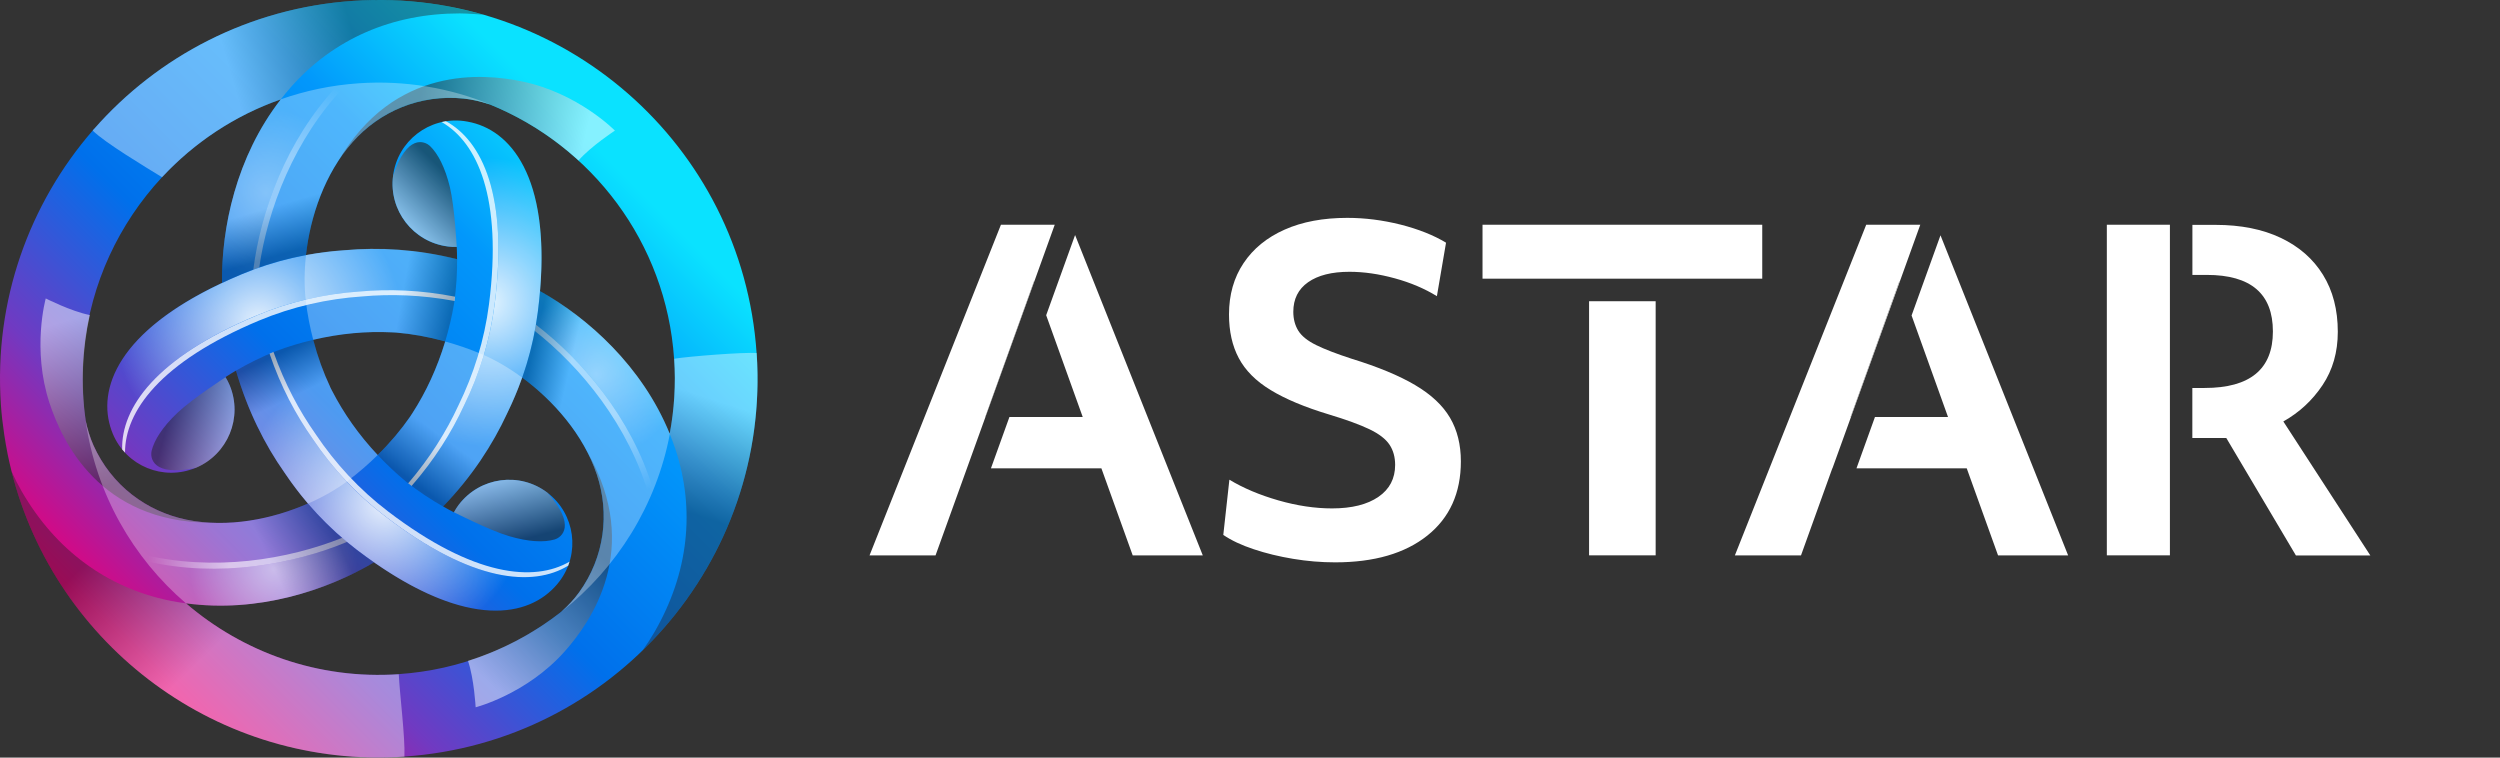 <svg width="198" height="60" viewBox="0 0 198 60" fill="none" xmlns="http://www.w3.org/2000/svg">
<rect x="0" y="0" width="198" height="60" fill="#333333" stroke="none"/>
<path d="M59.923 27.965C58.799 11.433 44.49 -1.053 27.964 0.071C19.729 0.631 12.5 4.466 7.453 10.211L7.438 10.201C7.402 10.247 7.371 10.293 7.34 10.339C2.329 16.12 -0.489 23.801 0.07 32.036C0.122 32.822 0.214 33.592 0.327 34.357C0.327 34.393 0.337 34.424 0.342 34.459C0.419 34.963 0.507 35.466 0.604 35.959C0.604 35.969 0.604 35.979 0.609 35.984C0.702 36.431 0.799 36.878 0.912 37.319C4.378 51.135 17.321 60.921 32.035 59.919C48.562 58.795 61.053 44.486 59.929 27.955L59.923 27.965ZM53.393 28.412C53.532 30.445 53.403 32.437 53.039 34.357C53.039 34.346 53.028 34.336 53.028 34.326C50.852 29.012 46.549 25.172 42.77 23.052C43.535 14.046 40.481 10.247 37.02 9.631C36.928 9.61 36.83 9.595 36.738 9.585C33.991 9.231 31.481 11.171 31.131 13.918C30.777 16.665 32.718 19.175 35.465 19.524C35.706 19.555 35.942 19.566 36.173 19.56C36.189 19.863 36.199 20.187 36.199 20.526C33 19.735 30.012 19.576 27.286 19.822C26.264 19.889 25.248 20.017 24.231 20.207C24.57 17.168 25.715 13.749 27.928 11.253C30.069 8.835 33.252 7.454 36.722 7.808C37.38 7.875 38.083 8.039 38.715 8.25C38.745 8.26 38.776 8.27 38.802 8.276C46.842 11.551 52.761 19.186 53.388 28.412H53.393ZM32.482 32.991C32.482 32.991 32.482 32.996 32.477 33.001C31.763 34.033 30.911 35.05 29.91 36.036C28.41 34.444 27.209 32.724 26.295 30.948C26.249 30.85 26.198 30.763 26.151 30.665C26.151 30.665 26.151 30.66 26.151 30.655C25.617 29.52 25.16 28.273 24.806 26.912C26.937 26.409 29.026 26.224 31.024 26.322C31.131 26.327 31.234 26.332 31.342 26.337H31.352C32.605 26.44 33.909 26.671 35.259 27.041C34.628 29.135 33.745 31.04 32.661 32.719C32.605 32.806 32.548 32.894 32.487 32.986L32.482 32.991ZM22.234 7.87C22.234 7.87 22.224 7.885 22.219 7.891C18.702 12.429 17.531 18.072 17.583 22.405C9.399 26.245 7.643 30.789 8.834 34.095C8.865 34.187 8.901 34.275 8.937 34.362C10.005 36.914 12.941 38.12 15.493 37.052C18.045 35.984 19.251 33.048 18.183 30.496C18.091 30.275 17.978 30.065 17.86 29.864C18.117 29.695 18.394 29.526 18.692 29.351C19.605 32.519 20.956 35.194 22.532 37.432C23.102 38.279 23.718 39.096 24.39 39.881C21.587 41.108 18.055 41.827 14.784 41.16C11.622 40.513 8.834 38.449 7.402 35.266C7.13 34.66 6.919 33.972 6.786 33.32C6.703 32.75 6.637 32.175 6.596 31.59C5.867 20.844 12.531 11.279 22.234 7.87ZM31.588 53.394C25.207 53.83 19.241 51.654 14.733 47.782C20.422 48.558 25.895 46.751 29.622 44.538C37.041 49.708 41.857 48.958 44.126 46.273C44.188 46.201 44.249 46.124 44.306 46.047C45.984 43.845 45.558 40.703 43.356 39.024C41.153 37.345 38.011 37.771 36.332 39.974C36.189 40.163 36.06 40.369 35.947 40.574C35.675 40.436 35.388 40.282 35.095 40.112C37.385 37.735 39.012 35.224 40.162 32.74C40.614 31.821 41.01 30.876 41.353 29.9C43.818 31.718 46.21 34.413 47.268 37.581C48.29 40.641 47.899 44.091 45.856 46.92C45.471 47.454 44.978 47.983 44.48 48.424C44.475 48.429 44.465 48.44 44.46 48.445C40.886 51.253 36.461 53.06 31.594 53.389L31.588 53.394Z" fill="url(#paint0_linear_432_356)"/>
<path style="mix-blend-mode:overlay" opacity="0.9" d="M37.021 9.626C36.928 9.605 36.831 9.59 36.738 9.58C36.251 9.518 35.773 9.528 35.316 9.605C38.186 11.166 40.276 15.515 39.177 24.099C38.813 26.943 37.965 29.644 36.749 32.129C35.758 34.264 34.413 36.416 32.605 38.484C33.473 39.137 34.32 39.681 35.096 40.122C37.385 37.745 39.013 35.235 40.163 32.75C41.385 30.27 42.227 27.564 42.591 24.72C43.901 14.503 40.687 10.283 37.021 9.631V9.626Z" fill="url(#paint1_radial_432_356)"/>
<g style="mix-blend-mode:overlay" opacity="0.8">
<path d="M39.176 24.094C40.275 15.515 38.185 11.161 35.315 9.6C35.202 9.616 35.094 9.641 34.981 9.667C37.79 11.284 39.812 15.627 38.729 24.094C38.365 26.938 37.517 29.639 36.301 32.123C35.346 34.187 34.052 36.267 32.332 38.274C32.424 38.346 32.512 38.413 32.604 38.479C34.411 36.41 35.757 34.254 36.747 32.123C37.969 29.644 38.811 26.938 39.176 24.094Z" fill="white"/>
</g>
<path style="mix-blend-mode:overlay" opacity="0.5" d="M28.266 43.557C27.994 43.352 27.737 43.136 27.475 42.92C23.24 44.687 17.371 45.795 11.539 44.44C12.494 45.657 13.557 46.781 14.727 47.782C20.416 48.558 25.889 46.75 29.616 44.538C29.175 44.23 28.723 43.901 28.261 43.552L28.266 43.557Z" fill="url(#paint2_radial_432_356)"/>
<path style="mix-blend-mode:overlay" opacity="0.6" d="M27.481 42.921C27.352 42.813 27.219 42.705 27.096 42.597C22.829 44.302 16.93 45.323 11.113 43.87C11.257 44.06 11.401 44.255 11.544 44.44C17.372 45.796 23.245 44.687 27.481 42.921Z" fill="url(#paint3_linear_432_356)"/>
<path style="mix-blend-mode:overlay" opacity="0.9" d="M8.839 34.1C8.87 34.193 8.906 34.28 8.942 34.367C9.132 34.819 9.378 35.225 9.676 35.589C9.594 32.324 12.315 28.335 20.293 24.997C22.937 23.894 25.699 23.273 28.461 23.088C30.803 22.877 33.344 22.964 36.039 23.498C36.168 22.42 36.219 21.414 36.209 20.526C33.01 19.73 30.017 19.576 27.291 19.822C24.534 20.007 21.767 20.628 19.122 21.732C9.619 25.706 7.571 30.599 8.839 34.105V34.1Z" fill="url(#paint4_radial_432_356)"/>
<g style="mix-blend-mode:overlay" opacity="0.8">
<path d="M20.293 25.003C12.315 28.34 9.593 32.329 9.676 35.594C9.748 35.681 9.825 35.764 9.902 35.846C9.896 32.606 12.648 28.684 20.519 25.388C23.163 24.284 25.925 23.663 28.687 23.478C30.951 23.272 33.4 23.355 35.998 23.837C36.014 23.724 36.029 23.611 36.039 23.498C33.344 22.97 30.802 22.877 28.461 23.088C25.704 23.272 22.937 23.894 20.293 24.997V25.003Z" fill="white"/>
</g>
<path style="mix-blend-mode:overlay" opacity="0.4" d="M42.601 24.715C42.56 25.054 42.504 25.383 42.447 25.716C46.093 28.499 49.989 33.032 51.735 38.757C52.31 37.319 52.751 35.836 53.034 34.321C50.862 29.007 46.56 25.172 42.781 23.052C42.735 23.591 42.678 24.14 42.606 24.715H42.601Z" fill="url(#paint5_radial_432_356)"/>
<path style="mix-blend-mode:overlay" opacity="0.5" d="M42.447 25.716C42.416 25.881 42.39 26.05 42.359 26.214C45.969 29.059 49.804 33.654 51.452 39.419C51.549 39.198 51.642 38.978 51.729 38.757C49.983 33.032 46.092 28.504 42.441 25.716H42.447Z" fill="url(#paint6_linear_432_356)"/>
<path style="mix-blend-mode:overlay" opacity="0.9" d="M44.126 46.268C44.187 46.196 44.249 46.119 44.305 46.042C44.603 45.652 44.829 45.231 44.998 44.8C42.211 46.504 37.4 46.14 30.515 40.898C28.235 39.163 26.315 37.078 24.775 34.778C23.42 32.853 22.229 30.614 21.34 28.011C20.344 28.437 19.446 28.899 18.676 29.351C19.59 32.519 20.95 35.189 22.526 37.427C24.067 39.727 25.987 41.806 28.266 43.547C36.46 49.79 41.723 49.117 44.12 46.268H44.126Z" fill="url(#paint7_radial_432_356)"/>
<g style="mix-blend-mode:overlay" opacity="0.8">
<path d="M30.519 40.898C37.399 46.14 42.215 46.504 45.002 44.8C45.044 44.692 45.079 44.584 45.11 44.481C42.307 46.109 37.532 45.683 30.745 40.513C28.465 38.777 26.545 36.693 25.005 34.393C23.696 32.534 22.541 30.373 21.663 27.883C21.555 27.929 21.452 27.97 21.35 28.016C22.238 30.619 23.429 32.858 24.784 34.783C26.325 37.083 28.245 39.162 30.524 40.903L30.519 40.898Z" fill="white"/>
</g>
<path style="mix-blend-mode:overlay" opacity="0.3" d="M19.117 21.722C19.43 21.593 19.743 21.475 20.061 21.357C20.647 16.808 22.623 11.166 26.71 6.797C25.18 7.018 23.676 7.377 22.218 7.885C18.701 12.424 17.53 18.066 17.582 22.399C18.069 22.168 18.578 21.942 19.112 21.722H19.117Z" fill="url(#paint8_radial_432_356)"/>
<path style="mix-blend-mode:overlay" opacity="0.4" d="M20.061 21.357C20.22 21.301 20.374 21.239 20.533 21.183C21.19 16.634 23.254 11.017 27.418 6.705C27.181 6.73 26.945 6.761 26.709 6.792C22.622 11.166 20.646 16.803 20.061 21.352V21.357Z" fill="url(#paint9_linear_432_356)"/>
<path style="mix-blend-mode:multiply" opacity="0.4" d="M27.963 0.071C19.728 0.631 12.5 4.466 7.453 10.211C7.417 10.252 7.376 10.298 7.34 10.339C8.32 11.315 11.534 13.235 12.833 14.036C15.39 11.289 18.599 9.143 22.239 7.87C22.491 7.541 22.758 7.218 23.035 6.905C26.423 3.08 31.049 1.062 36.419 1.062C37.015 1.062 38.232 1.16 38.257 1.16C35.002 0.225 31.537 -0.175 27.963 0.071Z" fill="url(#paint10_linear_432_356)"/>
<path style="mix-blend-mode:multiply" opacity="0.4" d="M31.588 53.399C25.207 53.835 19.241 51.658 14.733 47.787C14.312 47.731 13.891 47.664 13.47 47.577C8.464 46.555 4.398 43.557 1.718 38.91C1.42 38.392 1.153 37.868 0.912 37.329C4.378 51.145 17.321 60.931 32.03 59.929C32.097 58.415 31.65 54.898 31.583 53.399H31.588Z" fill="url(#paint11_linear_432_356)"/>
<path style="mix-blend-mode:multiply" opacity="0.4" d="M59.924 27.965C59 27.872 54.502 28.227 53.393 28.412C53.532 30.445 53.404 32.437 53.039 34.357C53.193 34.737 53.342 35.127 53.475 35.522C55.093 40.369 54.528 45.385 51.848 50.036C51.555 50.545 51.237 51.032 50.903 51.499C50.898 51.51 50.888 51.52 50.883 51.525C50.883 51.525 50.898 51.515 50.903 51.505C56.998 45.575 60.545 37.114 59.924 27.97V27.965Z" fill="url(#paint12_linear_432_356)"/>
<path style="mix-blend-mode:multiply" opacity="0.5" d="M36.728 7.803C37.385 7.87 38.088 8.034 38.72 8.245C38.751 8.255 38.782 8.265 38.807 8.27C41.395 9.323 43.762 10.832 45.805 12.696C45.805 12.696 45.815 12.701 45.82 12.706C46.806 11.582 48.701 10.345 48.701 10.345C48.701 10.345 45.8 7.377 41.359 6.453C38.253 5.806 31.245 5.185 26.824 12.706C26.824 12.706 26.84 12.691 26.865 12.665C27.194 12.172 27.538 11.69 27.933 11.248C30.074 8.83 33.257 7.449 36.728 7.803Z" fill="url(#paint13_linear_432_356)"/>
<path style="mix-blend-mode:multiply" opacity="0.5" d="M45.856 46.925C45.471 47.459 44.978 47.987 44.48 48.429C44.459 48.45 44.434 48.47 44.413 48.491C42.206 50.206 39.716 51.499 37.082 52.336C37.077 52.336 37.072 52.336 37.066 52.341C37.549 53.758 37.672 56.017 37.672 56.017C37.672 56.017 41.692 54.99 44.711 51.607C46.821 49.24 50.867 43.48 46.565 35.892C46.565 35.892 46.57 35.917 46.58 35.948C46.847 36.477 47.088 37.021 47.273 37.581C48.295 40.641 47.904 44.091 45.861 46.92L45.856 46.925Z" fill="url(#paint14_linear_432_356)"/>
<path style="mix-blend-mode:multiply" opacity="0.5" d="M7.413 35.276C7.14 34.67 6.93 33.982 6.796 33.33C6.791 33.299 6.781 33.268 6.776 33.237C6.396 30.47 6.519 27.667 7.11 24.966C7.11 24.961 7.11 24.956 7.11 24.951C5.641 24.663 3.624 23.637 3.624 23.637C3.624 23.637 2.504 27.636 3.927 31.939C4.923 34.952 7.885 41.334 16.608 41.401C16.608 41.401 16.582 41.396 16.551 41.385C15.961 41.349 15.37 41.288 14.79 41.17C11.628 40.523 8.84 38.459 7.407 35.276H7.413Z" fill="url(#paint15_linear_432_356)"/>
<path style="mix-blend-mode:multiply" opacity="0.6" d="M35.465 19.519C35.706 19.55 35.942 19.56 36.173 19.555C36.173 19.555 36.014 16.439 35.634 14.837C35.249 13.24 34.684 12.177 34.068 11.577C33.622 11.145 32.22 10.611 31.132 13.908C30.777 16.654 32.718 19.165 35.465 19.514V19.519Z" fill="url(#paint16_linear_432_356)"/>
<path style="mix-blend-mode:multiply" opacity="0.5" d="M18.189 30.506C18.097 30.285 17.984 30.075 17.866 29.875C17.866 29.875 15.242 31.569 14.051 32.698C12.86 33.828 12.223 34.849 12.013 35.686C11.864 36.287 12.1 37.766 15.499 37.062C18.051 35.994 19.257 33.058 18.189 30.506Z" fill="url(#paint17_linear_432_356)"/>
<path style="mix-blend-mode:multiply" opacity="0.6" d="M36.338 39.968C36.194 40.158 36.066 40.364 35.953 40.569C35.953 40.569 38.731 41.991 40.307 42.458C41.883 42.926 43.084 42.967 43.911 42.73C44.507 42.561 45.667 41.611 43.362 39.024C41.159 37.345 38.017 37.771 36.338 39.974V39.968Z" fill="url(#paint18_linear_432_356)"/>
<path style="mix-blend-mode:multiply" opacity="0.3" d="M35.261 27.046C34.629 29.141 33.746 31.045 32.663 32.724C32.606 32.812 32.55 32.899 32.488 32.991C32.488 32.991 32.488 32.996 32.483 33.001C31.769 34.033 30.917 35.05 29.916 36.036C30.604 36.765 31.343 37.473 32.16 38.146C33.186 38.952 34.188 39.604 35.096 40.117C37.386 37.74 39.014 35.23 40.164 32.745C40.615 31.826 41.011 30.881 41.355 29.906C40.297 29.13 39.229 28.509 38.243 28.088C37.227 27.652 36.231 27.313 35.255 27.046H35.261Z" fill="url(#paint19_linear_432_356)"/>
<path style="mix-blend-mode:multiply" opacity="0.3" d="M14.734 47.787C20.422 48.563 25.895 46.755 29.623 44.543C29.181 44.235 28.73 43.906 28.267 43.557C26.83 42.458 25.536 41.226 24.386 39.886C21.583 41.113 18.051 41.832 14.78 41.164C11.618 40.518 8.83 38.454 7.397 35.27C7.125 34.665 6.915 33.977 6.781 33.325C7.608 39.126 10.534 44.188 14.729 47.787H14.734Z" fill="url(#paint20_linear_432_356)"/>
<path style="mix-blend-mode:multiply" opacity="0.3" d="M29.915 36.036C28.416 34.444 27.215 32.724 26.301 30.948C26.255 30.85 26.203 30.763 26.157 30.666C26.157 30.666 26.157 30.66 26.157 30.655C25.623 29.521 25.166 28.273 24.812 26.913C23.837 27.144 22.856 27.431 21.87 27.801C20.659 28.283 19.596 28.828 18.697 29.351C19.611 32.519 20.961 35.194 22.538 37.432C23.108 38.279 23.724 39.096 24.396 39.881C25.598 39.358 26.671 38.736 27.528 38.095C28.411 37.432 29.202 36.739 29.92 36.031L29.915 36.036Z" fill="url(#paint21_linear_432_356)"/>
<path style="mix-blend-mode:multiply" opacity="0.3" d="M22.22 7.891C18.703 12.429 17.532 18.072 17.584 22.405C18.071 22.174 18.585 21.948 19.119 21.722C20.787 21.024 22.502 20.52 24.232 20.197C24.571 17.158 25.716 13.738 27.929 11.243C30.07 8.825 33.253 7.444 36.724 7.798C37.381 7.865 38.084 8.029 38.716 8.24C38.746 8.25 38.777 8.26 38.803 8.265C35.604 6.961 32.072 6.345 28.401 6.597C26.245 6.746 24.181 7.182 22.23 7.87C22.225 7.875 22.22 7.885 22.215 7.891H22.22Z" fill="url(#paint22_linear_432_356)"/>
<path style="mix-blend-mode:multiply" opacity="0.3" d="M53.034 34.316C50.858 29.002 46.555 25.162 42.776 23.041C42.73 23.581 42.674 24.135 42.597 24.715C42.366 26.507 41.945 28.242 41.359 29.906C43.824 31.723 46.216 34.419 47.274 37.586C48.295 40.646 47.905 44.096 45.862 46.925C45.477 47.459 44.984 47.988 44.486 48.43C44.481 48.435 44.471 48.445 44.465 48.45C48.871 44.99 51.987 39.999 53.055 34.352C53.055 34.342 53.045 34.331 53.045 34.321L53.034 34.316Z" fill="url(#paint23_linear_432_356)"/>
<path style="mix-blend-mode:multiply" opacity="0.3" d="M24.216 23.811C24.35 24.91 24.55 25.937 24.807 26.912C26.937 26.409 29.027 26.224 31.024 26.322C31.132 26.327 31.235 26.332 31.342 26.337H31.353C32.605 26.44 33.909 26.671 35.26 27.041C35.547 26.081 35.788 25.084 35.963 24.047C36.153 22.754 36.209 21.557 36.204 20.515C33.006 19.724 30.018 19.565 27.292 19.812C26.27 19.878 25.253 20.007 24.237 20.197C24.093 21.501 24.088 22.738 24.221 23.806L24.216 23.811Z" fill="url(#paint24_linear_432_356)"/>
<path d="M150.427 22.281L146.566 33.027H146.597L150.448 22.343L150.427 22.281Z" fill="white"/>
<path d="M81.892 22.281L78.031 33.027H78.047L81.907 22.317L81.892 22.281Z" fill="white"/>
<path d="M82.857 24.966L85.752 33.027H79.946L78.482 37.093H87.231L89.711 43.988H95.261L85.147 18.615L82.857 24.966Z" fill="white"/>
<path d="M78.031 33.027L81.892 22.281L81.908 22.317L83.535 17.799H79.274L68.867 43.988H74.094L78.047 33.027H78.031Z" fill="white"/>
<path d="M112.077 30.496C110.814 29.751 109.135 29.053 107.045 28.411C105.849 28.021 104.914 27.662 104.237 27.328C103.559 26.994 103.087 26.614 102.825 26.193C102.563 25.767 102.43 25.269 102.43 24.694C102.43 23.683 102.82 22.902 103.6 22.353C104.381 21.804 105.474 21.526 106.876 21.526C108.026 21.526 109.222 21.701 110.475 22.045C111.727 22.389 112.836 22.861 113.802 23.457L114.526 19.221C113.54 18.626 112.338 18.148 110.927 17.789C109.515 17.435 108.108 17.255 106.706 17.255C104.802 17.255 103.143 17.563 101.747 18.184C100.345 18.805 99.262 19.688 98.492 20.838C97.722 21.988 97.337 23.344 97.337 24.905C97.337 26.239 97.593 27.39 98.112 28.365C98.63 29.34 99.472 30.188 100.643 30.896C101.813 31.61 103.354 32.252 105.258 32.827C106.634 33.242 107.702 33.633 108.462 33.997C109.222 34.362 109.751 34.772 110.049 35.219C110.346 35.666 110.495 36.2 110.495 36.821C110.495 37.899 110.054 38.746 109.171 39.352C108.288 39.958 107.061 40.266 105.5 40.266C104.144 40.266 102.727 40.055 101.244 39.629C99.76 39.203 98.471 38.659 97.367 37.992L96.885 42.366C97.526 42.802 98.333 43.182 99.298 43.5C100.263 43.824 101.3 44.075 102.414 44.26C103.528 44.445 104.637 44.538 105.741 44.538C108.842 44.538 111.276 43.829 113.047 42.417C114.813 41.005 115.701 39.049 115.701 36.544C115.701 35.214 115.414 34.059 114.839 33.083C114.264 32.108 113.345 31.245 112.082 30.501L112.077 30.496Z" fill="white"/>
<path d="M139.57 17.799H117.416V22.071H139.57V17.799Z" fill="white"/>
<path d="M131.128 23.857H125.855V43.983H131.128V23.857Z" fill="white"/>
<path d="M146.567 33.027L150.428 22.281L150.448 22.343L152.086 17.799H147.804L137.402 43.988H142.639L145.119 37.093H145.129L146.598 33.027H146.567Z" fill="white"/>
<path d="M151.397 24.987L154.283 33.027H148.496L147.033 37.093H155.766L158.246 43.988H163.796L153.687 18.636L151.397 24.987Z" fill="white"/>
<path d="M180.846 33.376C182.109 32.663 183.141 31.708 183.947 30.501C184.753 29.294 185.154 27.888 185.154 26.281C185.154 24.535 184.764 23.031 183.983 21.768C183.203 20.505 182.089 19.529 180.641 18.841C179.193 18.154 177.473 17.81 175.471 17.81H173.638V21.773H174.778C178.269 21.773 180.014 23.267 180.014 26.25C180.014 29.233 178.212 30.727 174.603 30.727H173.633V34.691H176.323L181.837 43.993H187.731L180.841 33.381L180.846 33.376Z" fill="white"/>
<path d="M171.857 17.799H166.861V43.983H171.857V17.799Z" fill="white"/>
<defs>
<linearGradient id="paint0_linear_432_356" x1="9.527" y1="50.473" x2="47.776" y2="12.219" gradientUnits="userSpaceOnUse">
<stop stop-color="#E6007A"/>
<stop offset="0.21" stop-color="#703AC2"/>
<stop offset="0.46" stop-color="#0070EB"/>
<stop offset="0.77" stop-color="#0297FB"/>
<stop offset="1" stop-color="#0AE2FF"/>
</linearGradient>
<radialGradient id="paint1_radial_432_356" cx="0" cy="0" r="1" gradientUnits="userSpaceOnUse" gradientTransform="translate(38.551 23.924) scale(11.408)">
<stop stop-color="white"/>
<stop offset="1" stop-color="white" stop-opacity="0"/>
</radialGradient>
<radialGradient id="paint2_radial_432_356" cx="0" cy="0" r="1" gradientUnits="userSpaceOnUse" gradientTransform="translate(21.689 45.087) scale(6.638 6.638)">
<stop stop-color="white"/>
<stop offset="1" stop-color="white" stop-opacity="0"/>
</radialGradient>
<linearGradient id="paint3_linear_432_356" x1="11.729" y1="43.963" x2="18.127" y2="43.876" gradientUnits="userSpaceOnUse">
<stop stop-color="white" stop-opacity="0"/>
<stop offset="1" stop-color="white"/>
</linearGradient>
<radialGradient id="paint4_radial_432_356" cx="0" cy="0" r="1" gradientUnits="userSpaceOnUse" gradientTransform="translate(20.465 25.629) rotate(-120) scale(11.408)">
<stop stop-color="white"/>
<stop offset="1" stop-color="white" stop-opacity="0"/>
</radialGradient>
<radialGradient id="paint5_radial_432_356" cx="0" cy="0" r="1" gradientUnits="userSpaceOnUse" gradientTransform="translate(47.223 29.649) rotate(-120) scale(6.638 6.638)">
<stop stop-color="white"/>
<stop offset="1" stop-color="white" stop-opacity="0"/>
</radialGradient>
<linearGradient id="paint6_linear_432_356" x1="51.227" y1="38.832" x2="47.952" y2="33.336" gradientUnits="userSpaceOnUse">
<stop stop-color="white" stop-opacity="0"/>
<stop offset="1" stop-color="white"/>
</linearGradient>
<radialGradient id="paint7_radial_432_356" cx="0" cy="0" r="1" gradientUnits="userSpaceOnUse" gradientTransform="translate(30.44 39.911) rotate(120) scale(11.408)">
<stop stop-color="white"/>
<stop offset="1" stop-color="white" stop-opacity="0"/>
</radialGradient>
<radialGradient id="paint8_radial_432_356" cx="0" cy="0" r="1" gradientUnits="userSpaceOnUse" gradientTransform="translate(21.083 15.259) rotate(120) scale(6.638)">
<stop stop-color="white"/>
<stop offset="1" stop-color="white" stop-opacity="0"/>
</radialGradient>
<linearGradient id="paint9_linear_432_356" x1="27.032" y1="7.193" x2="23.913" y2="12.78" gradientUnits="userSpaceOnUse">
<stop stop-color="white" stop-opacity="0"/>
<stop offset="1" stop-color="white"/>
</linearGradient>
<linearGradient id="paint10_linear_432_356" x1="28.426" y1="4.353" x2="18.65" y2="7.197" gradientUnits="userSpaceOnUse">
<stop stop-color="#231F20"/>
<stop offset="1" stop-color="white"/>
</linearGradient>
<linearGradient id="paint11_linear_432_356" x1="9.958" y1="41.626" x2="18.132" y2="50.159" gradientUnits="userSpaceOnUse">
<stop stop-color="#231F20"/>
<stop offset="1" stop-color="white"/>
</linearGradient>
<linearGradient id="paint12_linear_432_356" x1="53.825" y1="40.343" x2="56.669" y2="31.697" gradientUnits="userSpaceOnUse">
<stop stop-color="#231F20"/>
<stop offset="1" stop-color="white"/>
</linearGradient>
<linearGradient id="paint13_linear_432_356" x1="32.877" y1="9.302" x2="45.98" y2="12.301" gradientUnits="userSpaceOnUse">
<stop stop-color="#231F20"/>
<stop offset="1" stop-color="white"/>
</linearGradient>
<linearGradient id="paint14_linear_432_356" x1="46.486" y1="42.84" x2="37.331" y2="52.689" gradientUnits="userSpaceOnUse">
<stop stop-color="#231F20"/>
<stop offset="1" stop-color="white"/>
</linearGradient>
<linearGradient id="paint15_linear_432_356" x1="10.633" y1="37.861" x2="6.683" y2="25.012" gradientUnits="userSpaceOnUse">
<stop stop-color="#231F20"/>
<stop offset="1" stop-color="white"/>
</linearGradient>
<linearGradient id="paint16_linear_432_356" x1="35.742" y1="14.133" x2="31.599" y2="18.282" gradientUnits="userSpaceOnUse">
<stop stop-color="#231F20"/>
<stop offset="1" stop-color="white"/>
</linearGradient>
<linearGradient id="paint17_linear_432_356" x1="13.389" y1="32.951" x2="19.051" y2="34.472" gradientUnits="userSpaceOnUse">
<stop stop-color="#231F20"/>
<stop offset="1" stop-color="white"/>
</linearGradient>
<linearGradient id="paint18_linear_432_356" x1="40.861" y1="42.903" x2="39.344" y2="37.243" gradientUnits="userSpaceOnUse">
<stop stop-color="#231F20"/>
<stop offset="1" stop-color="white"/>
</linearGradient>
<linearGradient id="paint19_linear_432_356" x1="32.242" y1="37.869" x2="34.732" y2="34.434" gradientUnits="userSpaceOnUse">
<stop stop-color="#231F20"/>
<stop offset="1" stop-color="white"/>
</linearGradient>
<linearGradient id="paint20_linear_432_356" x1="23.678" y1="36.38" x2="18.703" y2="38.751" gradientUnits="userSpaceOnUse">
<stop stop-color="#231F20"/>
<stop offset="1" stop-color="white"/>
</linearGradient>
<linearGradient id="paint21_linear_432_356" x1="21.87" y1="28.099" x2="23.41" y2="31.297" gradientUnits="userSpaceOnUse">
<stop stop-color="#231F20"/>
<stop offset="1" stop-color="white"/>
</linearGradient>
<linearGradient id="paint22_linear_432_356" x1="29.033" y1="18.22" x2="27.97" y2="14.55" gradientUnits="userSpaceOnUse">
<stop stop-color="#231F20"/>
<stop offset="1" stop-color="white"/>
</linearGradient>
<linearGradient id="paint23_linear_432_356" x1="40.523" y1="35.035" x2="43.603" y2="35.743" gradientUnits="userSpaceOnUse">
<stop stop-color="#231F20"/>
<stop offset="1" stop-color="white"/>
</linearGradient>
<linearGradient id="paint24_linear_432_356" x1="35.691" y1="24.628" x2="31.784" y2="23.919" gradientUnits="userSpaceOnUse">
<stop stop-color="#231F20"/>
<stop offset="1" stop-color="white"/>
</linearGradient>
</defs>
</svg>
